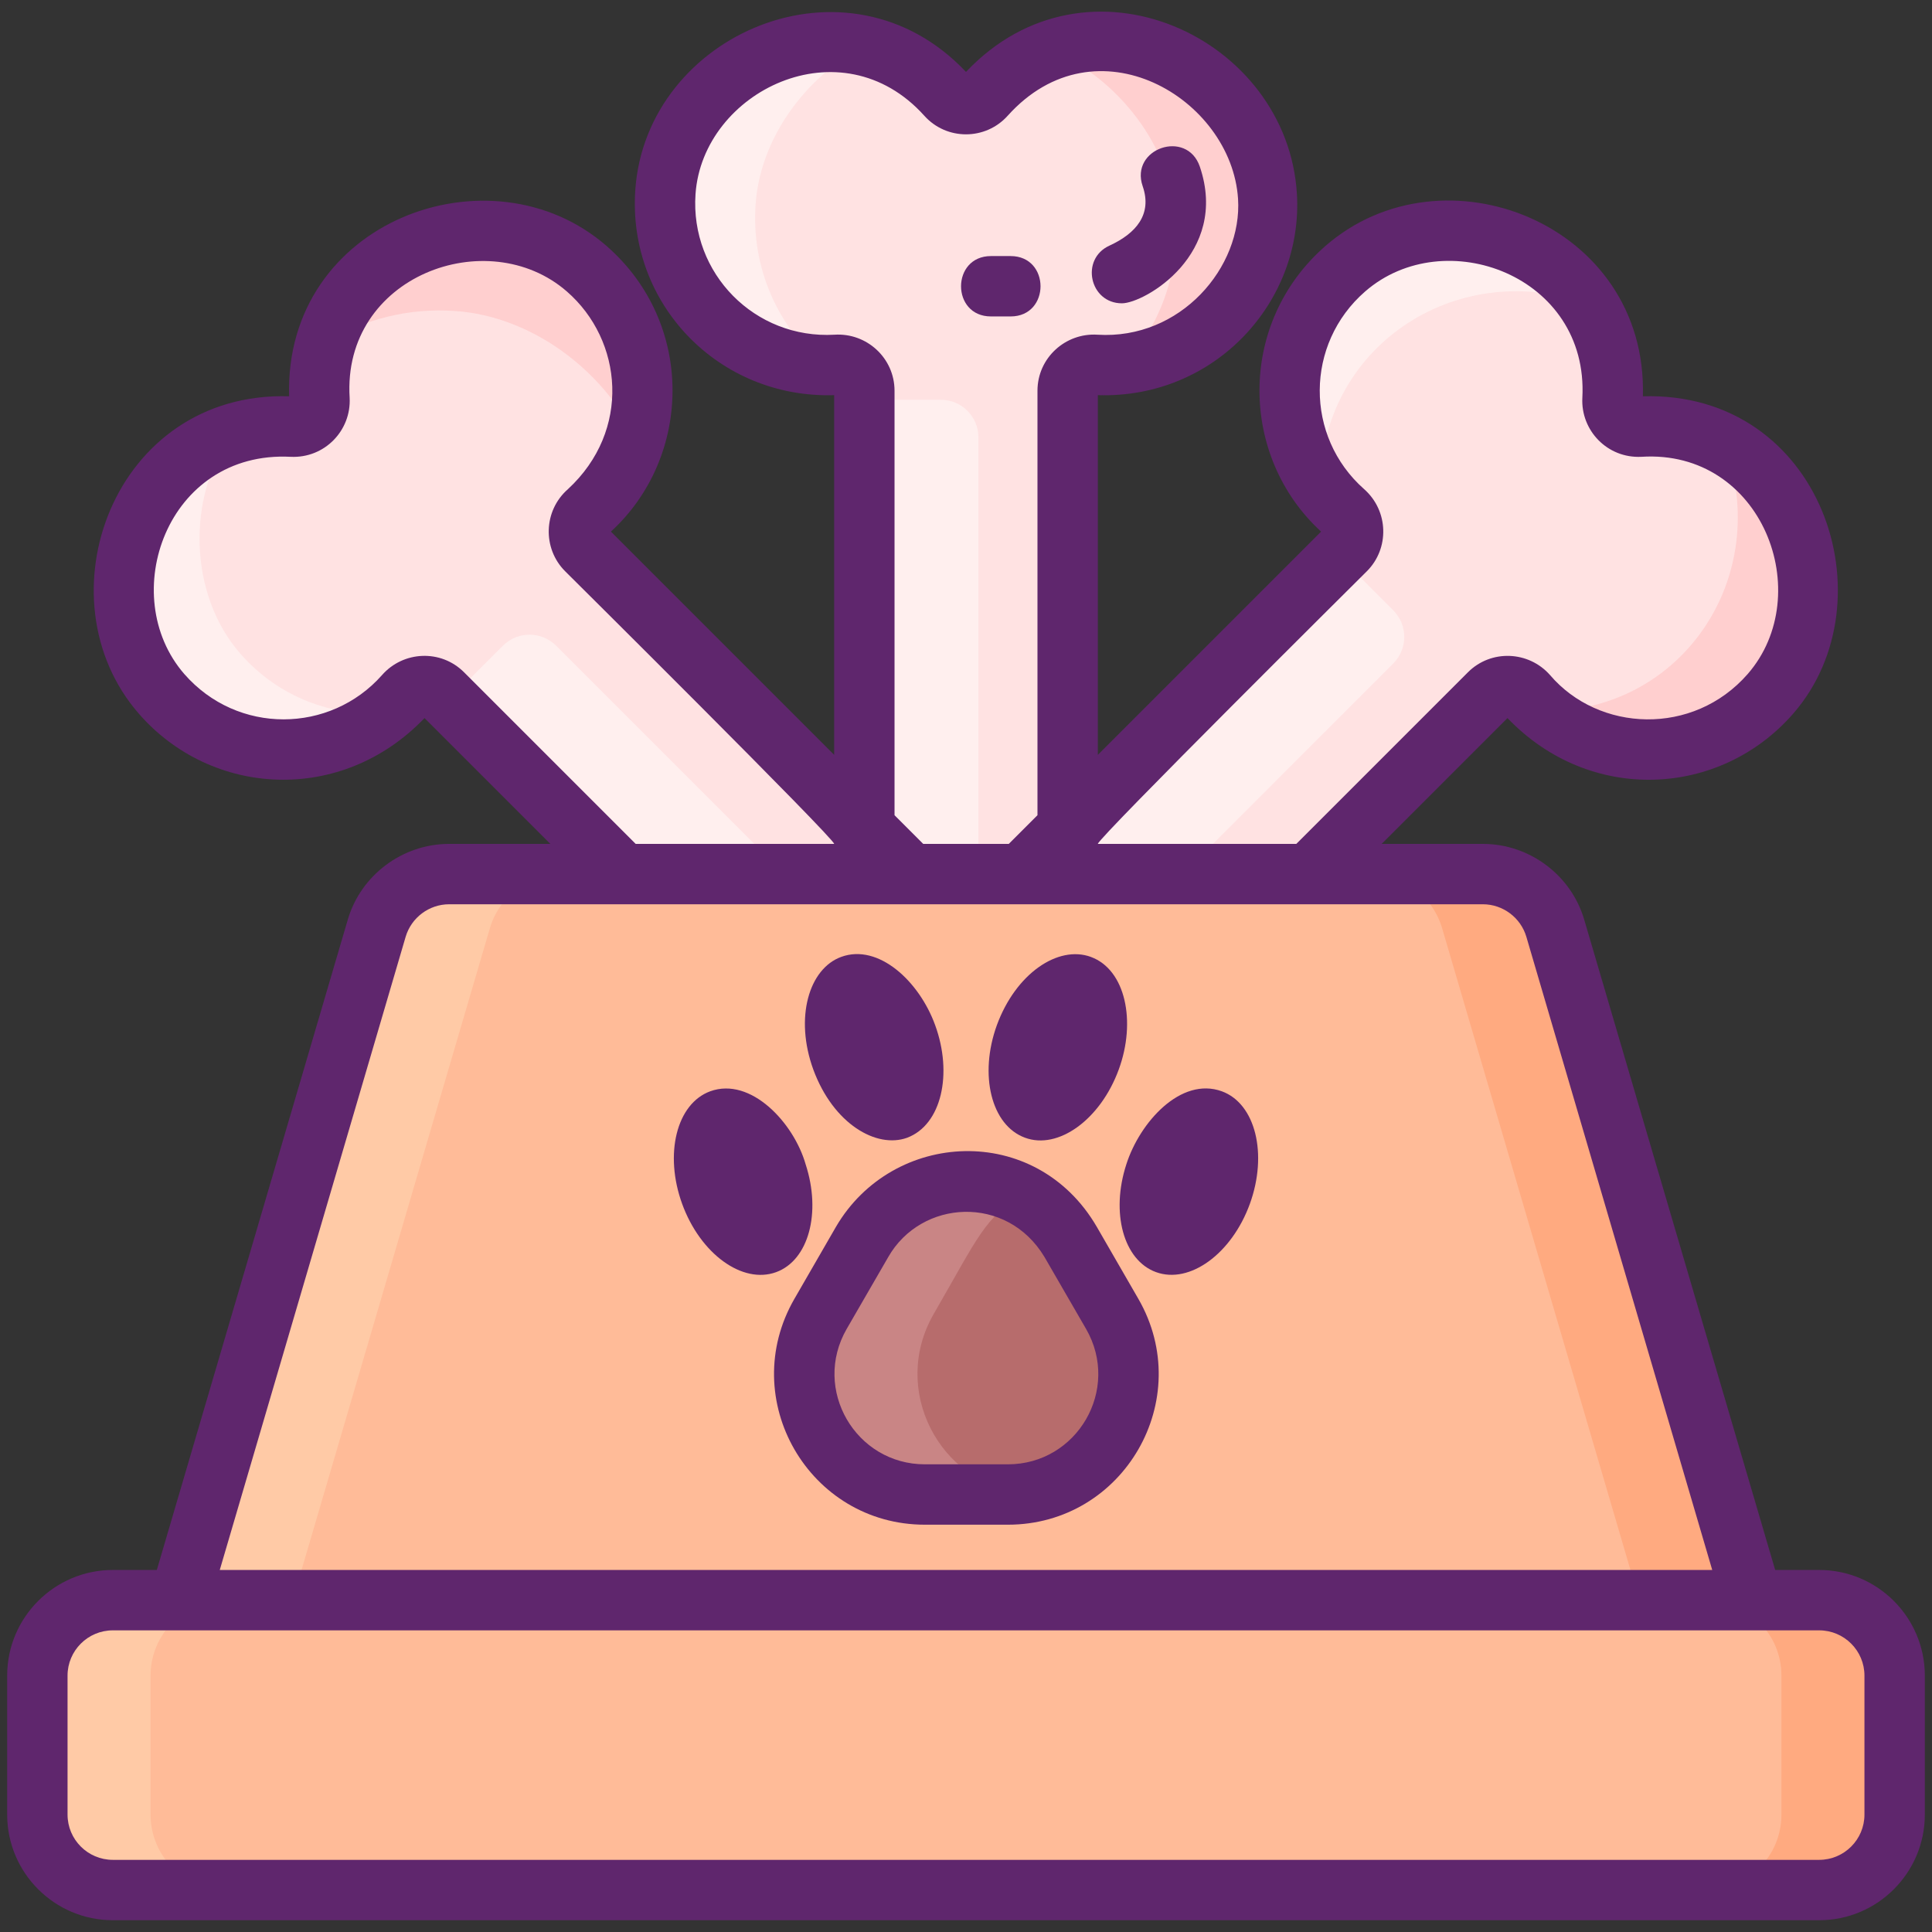 <svg id="Icon_Set" enable-background="new 0 0 256 256" height="512" viewBox="0 0 256 256" width="512" xmlns="http://www.w3.org/2000/svg"><rect x="0" y="0" width="256" height="256" fill="#333333" stroke="none"/><path d="m127.85 123h-38.1l-31.09-31.09c-1.41-1.42-3.72-1.32-5.04.18-8.387 9.586-23.621 9.752-32.21-.16-9.404-10.786-5.142-29.636 9.24-34.28.01 0 .01-.01.01-.01 2.61-.89 5.35-1.26 8.07-1.11 2.03.11 3.71-1.57 3.6-3.6-.14-2.56.18-5.14.97-7.61 1.14-3.64 3.28-7.02 6.4-9.73 7.58-6.59 20.46-6.58 28.04.01 6.62 5.77 8.79 14.56 6.49 22.3-1.181 3.975-3.474 7.41-6.33 9.91-1.51 1.33-1.61 3.63-.19 5.05l36.82 36.82z" fill="#ffe2e2"/><path d="m233.77 92.82c-7.763 8.039-20.747 8.71-29.2 1.4h-.01c-.76-.64-1.49-1.35-2.18-2.13-1.32-1.5-3.63-1.6-5.05-.18l-31.09 31.09h-38.09l13.32-13.32 35.98-35.98c6.669-6.67-6.57-5.83-6.57-22 0-5.873 2.529-11.875 7.38-16.1 13.506-11.742 36.458-1.88 35.41 17.33-.11 2.03 1.57 3.71 3.6 3.6 3.87-.21 7.79.63 11.29 2.52 13.361 7.09 13.844 25.134 5.21 33.77z" fill="#ffe2e2"/><path d="m150.03 48.08c-.33.05-.66.1-.99.14-1.26.16-2.55.2-3.87.12-2-.12-3.7 1.43-3.7 3.44v71.22h-26.94v-71.22c0-2.01-1.7-3.56-3.7-3.44-3.739.254-9.208-.784-13.26-3.62-6.489-4.325-9.966-11.913-9.4-19.27 1.2-17.431 24.106-27.469 37.28-12.78 1.36 1.51 3.74 1.51 5.1 0 13.206-14.739 36.085-4.576 37.28 12.78.706 12.007-8.04 21.15-17.8 22.63z" fill="#ffe2e2"/><path d="m51.14 94.47c-8.79 7.22-21.98 6.37-29.73-2.54-8.692-9.97-6.2-29.066 9.25-34.29-5.99 8.31-5.6 21.18 1.14 28.92 5.08 5.84 12.31 8.48 19.34 7.91z" fill="#ffefee"/><path d="m84.23 57.9c-4.53-9.05-13.89-16-23.92-16.69-6.25-.44-12.11 1.12-17.01 4.11 1.14-3.64 3.28-7.02 6.4-9.73 7.58-6.59 20.46-6.58 28.04.01 6.62 5.77 8.79 14.56 6.49 22.3z" fill="#ffcfcf"/><path d="m73.7 85.57 37.43 37.43h-21.38l-30.28-30.28 7.16-7.15c1.95-1.96 5.12-1.96 7.07 0z" fill="#ffefee"/><path d="m129.65 57.97v65.03h-15.12v-70.03h10.12c2.76 0 5 2.23 5 5z" fill="#ffefee"/><path d="m184.6 87.93-35.06 35.07h-21.39l13.32-13.32 35.98-35.98 7.15 7.16c1.96 1.95 1.96 5.11 0 7.07z" fill="#ffefee"/><path d="m100.12 27.08c-.59 8.53 3.01 16.24 8.96 21.29-12.12-.25-21.76-10.56-20.91-22.92.784-11.382 12.722-22.614 26.27-19.31-7.79 4.1-13.72 12.24-14.32 20.94z" fill="#ffefee"/><path d="m149.04 48.22c4.6-5.04 7.24-11.9 6.72-19.37-.65-9.47-7.49-18.27-16.22-22.13 14.375-4.974 27.467 6.783 28.29 18.73.8 11.63-7.69 21.45-18.79 22.77z" fill="#ffcfcf"/><path d="m210.32 40.23c-17.718-6.223-35.345 6.043-35.37 24.11-6.36-8.77-5.26-21.27 3.31-28.74 8.427-7.326 24.545-7.129 32.06 4.63z" fill="#ffefee"/><path d="m234.59 91.93c-7.84 9.01-21.25 9.77-30.03 2.29 18.23.177 30.352-17.717 24-35.17 12.97 6.921 13.768 24.005 6.03 32.88z" fill="#ffcfcf"/><path d="m234.37 219.355h-212.739l28.283-96.355c1.25-4.258 5.157-7.183 9.595-7.183h136.983c4.438 0 8.345 2.925 9.595 7.184z" fill="#ffbb98"/><path d="m74.51 115.82c-4.44 0-8.35 2.92-9.6 7.18l-28.28 96.36h-15l28.28-96.36c1.25-4.26 5.16-7.18 9.6-7.18z" fill="#ffcaa6"/><path d="m234.37 219.36h-15l-28.28-96.36c-1.25-4.26-5.16-7.18-9.6-7.18h15c4.44 0 8.35 2.92 9.6 7.18z" fill="#ffaa80"/><path d="m241.051 250.442h-226.102c-5.523 0-10-4.477-10-10v-18.409c0-5.523 4.477-10 10-10h226.103c5.523 0 10 4.477 10 10v18.409c-.001 5.523-4.477 10-10.001 10z" fill="#ffbb98"/><path d="m29.95 250.44h-15c-5.52 0-10-4.47-10-10v-18.41c0-5.52 4.48-10 10-10h15c-5.52 0-10 4.48-10 10v18.41c0 5.53 4.48 10 10 10z" fill="#ffcaa6"/><path d="m251.05 222.03v18.41c0 5.53-4.48 10-10 10h-15c5.52 0 10-4.47 10-10v-18.41c0-5.52-4.48-10-10-10h15c5.52 0 10 4.48 10 10z" fill="#ffaa80"/><path d="m114.234 164.562c6.141-10.636 21.493-10.636 27.633 0 1.992 3.449 3.512 6.083 5.504 9.532 6.141 10.636-1.535 23.931-13.817 23.931-3.983 0-7.023 0-11.006 0-12.282 0-19.957-13.295-13.817-23.931 3.376-5.847 2.124-3.679 5.503-9.532z" fill="#b76c6c"/><path d="m135.55 197.9c-1.252.174-1.076.13-13 .13-12.28 0-19.96-13.3-13.82-23.94 3.38-5.849 2.126-3.677 5.5-9.53 4.55-7.87 14.15-9.92 21.32-6.12-4.931 2.583-5.988 5.555-11.82 15.65-5.8 10.05.73 22.47 11.82 23.81z" fill="#c98585"/><g fill="#5f266d"><path d="m241.05 208.03h-5.83l-25.3-86.16c-1.73-5.92-7.26-10.05-13.43-10.05h-13.41l16.67-16.67c10.937 11.425 28.152 10.543 37.86-.59 12.966-14.88 3.86-42.736-19.92-42.05.657-22.849-26.431-33.523-42.05-19.93-11.738 10.235-11.406 27.946-.59 37.86l-29.58 29.58v-47.66c15.555.483 27.2-12.408 26.38-26.611-1.203-20.866-27.834-33.212-43.85-16.219-15.675-16.631-42.4-5.023-43.82 15.64-1.042 15.179 11.143 27.662 26.35 27.19v47.66l-29.58-29.58c10.763-9.865 11.203-27.577-.59-37.86-15.323-13.35-42.719-3.347-42.05 19.93-23.289-.7-33.226 26.761-19.92 42.05 9.635 11.072 26.874 12.065 37.86.59l16.67 16.67h-13.41c-6.17 0-11.7 4.13-13.43 10.05l-25.3 86.16h-5.83c-7.72 0-14 6.28-14 14v18.41c0 7.72 6.28 14 14 14h226.1c7.72 0 14-6.28 14-14v-18.41c0-7.72-6.28-14-14-14zm-59.93-132.34c3.004-3.003 2.899-7.991-.37-10.88-7.884-6.974-7.835-19.25.14-26.19 10.528-9.158 29.649-2.088 28.78 14.09-.226 4.316 3.3 8.033 7.81 7.82 16.061-1.037 23.275 18.232 14.1 28.78-7.224 8.275-19.748 7.705-26.2.13-2.825-3.196-7.804-3.425-10.87-.36l-22.74 22.74h-26.3c0-.746 35.122-35.602 35.65-36.13zm-70.53-31.34c-10.582.605-19.159-8.126-18.43-18.63.933-13.608 19.293-22.655 30.32-10.38 2.953 3.291 8.106 3.269 11.04 0 11.719-13.052 29.669-2.302 30.527 11.001.584 9.055-7.616 18.701-18.637 18.009-4.204-.267-7.94 3.05-7.94 7.43v56.24l-3.8 3.8h-11.34l-3.8-3.8v-56.24c0-4.344-3.693-7.697-7.94-7.43zm-49.1 44.73c-3.084-3.085-8.065-2.824-10.87.37-6.866 7.763-19.153 7.933-26.2-.14-9.026-10.376-2.325-29.632 14.1-28.78 4.496.214 8.037-3.492 7.81-7.82-1.011-16.157 18.307-23.217 28.78-14.09 7.443 6.477 8.559 18.429.14 26.2-3.261 2.861-3.38 7.86-.37 10.87.528.528 35.65 35.384 35.65 36.13h-26.3zm-7.74 35.05c.75-2.54 3.11-4.31 5.76-4.31h136.98c2.65 0 5.01 1.77 5.76 4.31l24.63 83.9h-197.76zm193.3 116.31c0 3.31-2.69 6-6 6h-226.1c-3.31 0-6-2.69-6-6v-18.41c0-3.31 2.69-6 6-6h226.1c3.31 0 6 2.69 6 6z"/><path d="m145.33 162.56c-8.093-13.897-27.055-12.848-34.56 0l-5.5 9.53c-7.692 13.317 1.92 29.94 17.28 29.94h11c15.383 0 24.961-16.642 17.28-29.94zm-11.78 31.47h-11c-9.167 0-14.973-9.931-10.36-17.94l5.51-9.53c4.362-7.636 15.706-8.321 20.7 0l5.51 9.53c4.611 8.005-1.168 17.94-10.36 17.94z"/><path d="m106.752 154.28c-1.578-5.521-7.273-11.623-12.64-9.68-4.46 1.63-6.13 8.31-3.72 14.93 2.41 6.61 7.98 10.66 12.44 9.04 4.32-1.57 6.01-7.88 3.92-14.29z"/><path d="m161.892 144.6c-5.419-1.962-10.87 4.098-12.65 9.69-2.08 6.4-.38 12.7 3.93 14.27 4.46 1.63 10.03-2.42 12.44-9.04 2.4-6.62.74-13.3-3.72-14.92z"/><path d="m135.813 150.75c4.373 1.637 9.994-2.367 12.43-9.04 2.33-6.347.906-13.225-3.69-14.91-.01 0-.01-.01-.02-.01-4.35-1.577-9.938 2.225-12.44 9.04-2.39 6.575-.758 13.277 3.72 14.92z"/><path d="m107.763 141.71c2.664 7.247 8.397 10.508 12.43 9.05 4.578-1.716 6.069-8.484 3.72-14.92-2.11-5.831-7.518-10.845-12.44-9.05-4.291 1.555-6.203 8.064-3.71 14.92z"/><path d="m148.66 40.19c2.987 0 14.259-6.524 10.32-18.12-1.723-5.001-9.292-2.397-7.57 2.6 1.286 3.709-.854 6.251-4.41 7.88-3.893 1.782-2.618 7.64 1.66 7.64z"/><path d="m131.31 41.93h2.6c5.288 0 5.285-8 0-8h-2.6c-5.285 0-5.293 8 0 8z"/></g></svg>